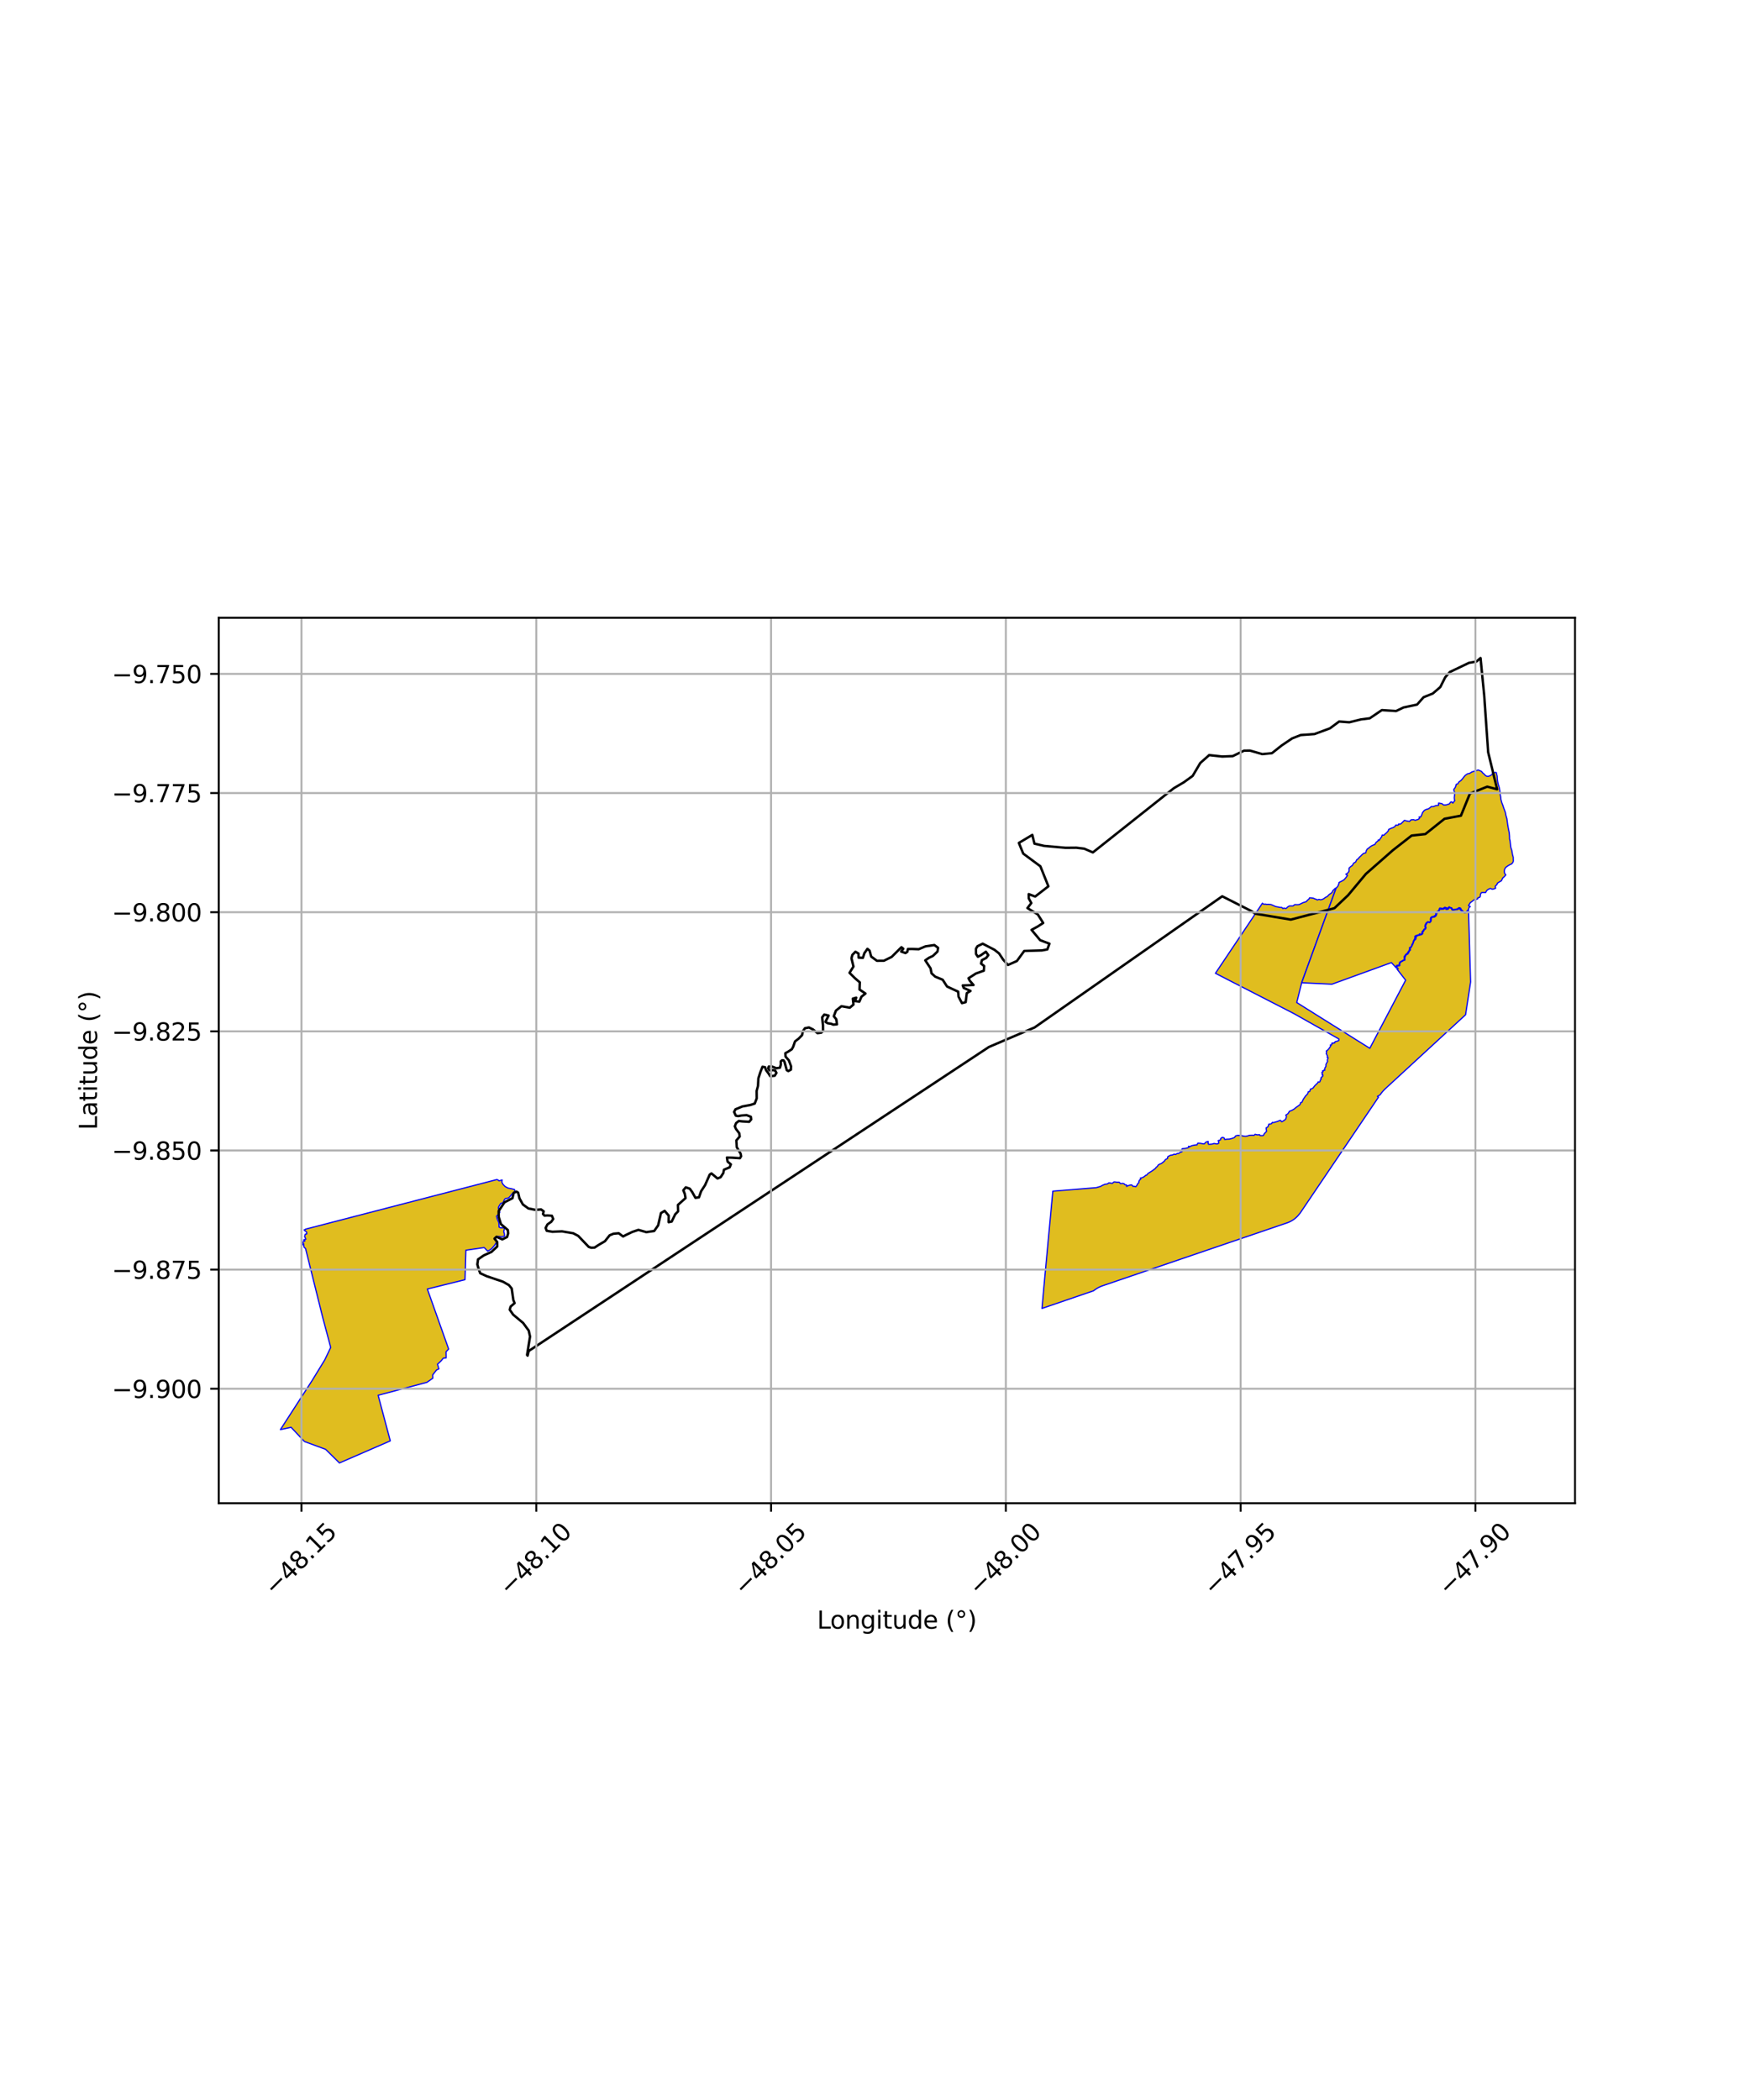 <?xml version="1.0" encoding="utf-8" standalone="no"?>
<!DOCTYPE svg PUBLIC "-//W3C//DTD SVG 1.1//EN"
  "http://www.w3.org/Graphics/SVG/1.1/DTD/svg11.dtd">
<svg xmlns:xlink="http://www.w3.org/1999/xlink" width="720pt" height="864pt" viewBox="0 0 720 864" xmlns="http://www.w3.org/2000/svg" version="1.1">
 <defs>
  <style type="text/css">*{stroke-linejoin: round; stroke-linecap: butt}</style>
 </defs>
 <g id="figure_1">
  <g id="patch_1">
   <path d="M 0 864 
L 720 864 
L 720 0 
L 0 0 
z
" style="fill: #ffffff"/>
  </g>
  <g id="axes_1">
   <g id="patch_2">
    <path d="M 90 618.464 
L 648 618.464 
L 648 254.176 
L 90 254.176 
z
" style="fill: #ffffff"/>
   </g>
   <g id="PatchCollection_1">
    <path d="M 549.752 365.303 
L 535.549 404.325 
L 533.515 412.473 
L 563.577 431.303 
L 578.314 403.278 
L 574.798 398.755 
L 575.293 398.564 
L 574.598 397.981 
L 574.888 397.536 
L 575.399 397.281 
L 575.612 397.412 
L 575.947 397.132 
L 575.793 396.627 
L 576.17 396.061 
L 576.331 395.752 
L 577.065 395.453 
L 577.325 395.181 
L 578.012 395.029 
L 577.996 394.026 
L 578.209 393.504 
L 578.503 392.859 
L 579.18 392.516 
L 579.547 392.013 
L 579.848 391.311 
L 580.291 390.825 
L 580.048 389.973 
L 580.449 389.97 
L 580.975 389.039 
L 581.212 388.58 
L 581.56 387.716 
L 581.849 386.862 
L 582.392 386.572 
L 582.66 385.752 
L 582.315 385.322 
L 582.841 385.215 
L 583.347 384.922 
L 584.08 384.749 
L 584.927 384.517 
L 585.385 384.082 
L 585.195 383.448 
L 585.426 383.465 
L 585.833 382.912 
L 586.004 382.366 
L 586.389 382.351 
L 586.641 381.91 
L 586.704 381.455 
L 586.411 381.119 
L 586.68 380.524 
L 587.018 379.89 
L 587.43 379.359 
L 588.208 379.628 
L 588.764 379.063 
L 588.835 378.475 
L 588.855 377.965 
L 588.953 377.386 
L 589.384 377.416 
L 590.222 377.26 
L 590.84 376.813 
L 591.086 376.072 
L 591.432 375.219 
L 592.091 374.761 
L 592.359 374.153 
L 592.989 374.098 
L 593.99 374.037 
L 594.591 373.643 
L 594.976 374.179 
L 595.794 374.105 
L 596.288 373.382 
L 597.049 373.645 
L 597.392 374.338 
L 597.945 374.41 
L 598.884 374.273 
L 599.799 374.204 
L 600.426 373.687 
L 600.889 374.409 
L 601.416 374.813 
L 602.449 375.54 
L 603.205 375.447 
L 603.761 374.89 
L 604.173 374.46 
L 605.05 404.001 
L 602.978 417.507 
L 569.845 448.038 
L 569.492 448.392 
L 569.088 448.825 
L 568.858 449.076 
L 568.427 449.599 
L 567.782 450.475 
L 566.705 451.096 
L 567.156 451.398 
L 534.952 499.046 
L 534.312 499.832 
L 534.06 500.124 
L 533.73 500.481 
L 533.489 500.72 
L 533.244 500.946 
L 532.96 501.201 
L 532.739 501.384 
L 532.324 501.696 
L 531.925 501.963 
L 531.639 502.143 
L 531.309 502.334 
L 530.964 502.519 
L 530.62 502.685 
L 530.269 502.843 
L 529.822 503.026 
L 453.597 529.018 
L 452.917 529.273 
L 452.654 529.389 
L 452.092 529.656 
L 451.757 529.837 
L 451.294 530.1 
L 450.888 530.363 
L 450.412 530.691 
L 449.908 531.069 
L 428.691 538.332 
L 429.706 527.214 
L 431.344 509.475 
L 433.168 490.082 
L 451.098 488.625 
L 451.652 488.45 
L 452.308 488.258 
L 452.81 488.13 
L 453.459 487.723 
L 453.939 487.536 
L 454.567 487.239 
L 455.545 487.13 
L 456.204 486.679 
L 456.762 486.725 
L 457.588 486.896 
L 458.318 486.273 
L 458.72 486.283 
L 459.509 486.394 
L 460.466 486.395 
L 460.987 486.958 
L 461.886 486.872 
L 462.463 487.018 
L 462.811 487.411 
L 463.492 487.528 
L 463.501 488.139 
L 464.166 487.794 
L 465.018 487.564 
L 465.555 487.487 
L 465.863 487.731 
L 466.087 488.086 
L 466.636 488.065 
L 467.284 488.265 
L 467.778 487.656 
L 468.02 487.099 
L 468.562 486.562 
L 468.585 485.983 
L 468.877 485.471 
L 469.314 485.181 
L 469.215 484.659 
L 469.661 484.597 
L 470.224 484.422 
L 470.976 483.93 
L 471.343 483.586 
L 471.766 483.474 
L 472.136 483.002 
L 472.561 482.605 
L 472.863 482.476 
L 473.296 482.173 
L 473.895 481.815 
L 474.416 481.434 
L 474.733 481.251 
L 475.014 480.928 
L 475.317 480.816 
L 475.679 480.262 
L 476.101 479.974 
L 476.557 479.279 
L 477.146 478.942 
L 477.594 478.804 
L 478.036 478.542 
L 478.673 478.04 
L 479.204 477.556 
L 479.439 477.111 
L 479.9 476.868 
L 480.352 476.646 
L 480.386 476.062 
L 480.606 475.762 
L 481.073 475.578 
L 481.525 475.307 
L 482.339 475.217 
L 483.044 474.876 
L 483.673 474.997 
L 484.127 474.699 
L 484.583 474.528 
L 484.898 474.586 
L 485.459 474.169 
L 486.2 473.898 
L 486.449 473.675 
L 486.201 473.285 
L 486.253 472.866 
L 486.417 472.601 
L 487.09 472.519 
L 487.611 472.483 
L 488.459 472.303 
L 489.176 472.001 
L 488.995 471.624 
L 489.627 471.741 
L 490.284 471.374 
L 491.057 471.223 
L 491.854 471.06 
L 492.454 471.049 
L 492.808 470.337 
L 493.917 470.391 
L 494.942 470.594 
L 495.47 470.609 
L 496.156 469.893 
L 497.072 469.615 
L 497.071 470.464 
L 497.234 470.799 
L 498.283 470.751 
L 498.929 470.655 
L 499.46 470.452 
L 500.778 470.663 
L 501.412 470.343 
L 501.388 469.614 
L 501.146 469.319 
L 502.155 468.968 
L 502.252 468.401 
L 502.826 467.957 
L 503.607 468.123 
L 503.863 468.808 
L 504.74 468.703 
L 505.866 468.654 
L 506.899 468.384 
L 507.882 468.022 
L 508.368 467.346 
L 509.157 467.128 
L 509.558 467.144 
L 510.716 467.198 
L 511.694 467.445 
L 512.463 467.514 
L 513.183 467.38 
L 514.075 467.097 
L 515.245 467.054 
L 515.973 467.102 
L 516.387 466.675 
L 517.342 466.92 
L 518.215 466.84 
L 518.44 467.218 
L 519.361 467.23 
L 519.793 467.155 
L 520.173 466.419 
L 521.127 465.462 
L 520.964 464.543 
L 520.943 464.006 
L 521.494 463.743 
L 521.793 463.342 
L 521.997 462.537 
L 523.1 462.353 
L 523.501 461.762 
L 523.881 461.88 
L 525.589 461.393 
L 526.765 460.917 
L 527.375 461.538 
L 528.441 460.89 
L 528.987 460.412 
L 529.274 459.425 
L 529.022 458.78 
L 529.78 458.313 
L 530.284 457.652 
L 530.404 457.274 
L 531.56 456.801 
L 532.464 456.278 
L 533.173 455.67 
L 534.333 454.854 
L 534.958 454.371 
L 535.053 453.709 
L 535.662 453.489 
L 535.998 452.715 
L 536.347 452.061 
L 536.763 451.487 
L 537.062 451.009 
L 538.019 450.005 
L 538.272 449.178 
L 538.843 449.073 
L 539.176 448.047 
L 539.579 448.007 
L 540.31 447.561 
L 540.807 446.843 
L 541.612 446.028 
L 542.052 445.669 
L 542.352 445.101 
L 542.877 445.216 
L 543.124 444.882 
L 543.189 444.45 
L 543.623 443.917 
L 543.435 443.598 
L 543.785 443.097 
L 544.15 442.879 
L 544.271 442.507 
L 543.95 442.206 
L 544.228 442.095 
L 543.952 441.621 
L 543.824 441.315 
L 544.382 440.865 
L 544.108 440.617 
L 544.711 440.339 
L 545.089 440.304 
L 544.969 439.796 
L 545.156 439.327 
L 545.528 438.718 
L 545.536 437.913 
L 545.864 437.303 
L 546.23 436.62 
L 546.077 436.183 
L 546.441 435.198 
L 546.037 435.044 
L 546.197 434.559 
L 545.851 433.863 
L 545.627 433.379 
L 545.788 433.133 
L 545.81 432.886 
L 545.819 432.767 
L 545.655 432.433 
L 546.152 432.099 
L 546.791 431.412 
L 547.465 430.407 
L 547.329 429.968 
L 547.857 429.904 
L 547.962 429.158 
L 548.349 429.321 
L 548.421 429.103 
L 549.117 429.082 
L 549.135 428.776 
L 549.527 428.513 
L 550.176 428.384 
L 550.833 428.099 
L 550.851 427.464 
L 550.669 427.358 
L 532.377 417.041 
L 500.199 400.513 
L 500.066 400.434 
L 519.401 371.595 
L 519.843 372.017 
L 520.653 371.967 
L 521.127 372.083 
L 521.895 372.054 
L 522.97 372.167 
L 523.765 372.5 
L 524.838 372.99 
L 525.706 373.148 
L 526.567 373.333 
L 527.37 373.342 
L 527.805 373.809 
L 528.269 373.607 
L 528.993 373.784 
L 529.262 373.684 
L 529.779 373.154 
L 530.454 372.741 
L 531.021 372.742 
L 531.969 372.74 
L 532.693 372.179 
L 533.751 372.22 
L 534.53 372.155 
L 535.279 371.781 
L 536.157 371.363 
L 537.128 371.077 
L 537.485 370.907 
L 537.976 370.327 
L 538.493 369.935 
L 538.819 369.373 
L 539.622 369.441 
L 540.474 369.575 
L 540.911 369.823 
L 541.597 370.006 
L 541.954 370.274 
L 542.678 370.027 
L 543.338 370.208 
L 544.065 370.024 
L 544.722 369.696 
L 545.198 369.301 
L 546.152 368.792 
L 546.566 368.315 
L 546.947 367.962 
L 547.56 367.566 
L 548.041 367.164 
L 548.385 366.415 
L 548.873 365.965 
L 549.258 365.564 
L 549.752 365.303 
" clip-path="url(#p542c9efb07)" style="fill: #e0bd1f; stroke: #0000ff; stroke-width: 0.5"/>
    <path d="M 204.566 485.267 
L 205.333 485.824 
L 206.614 485.476 
L 206.47 486.367 
L 206.925 487.235 
L 207.791 488.159 
L 209.023 488.802 
L 210.49 489.087 
L 211.712 489.408 
L 211.884 490.132 
L 210.788 491.055 
L 209.985 492.085 
L 209.282 492.848 
L 207.858 493.164 
L 207.43 493.743 
L 206.983 494.79 
L 205.985 495.163 
L 205.182 496.475 
L 205.052 497.002 
L 205.312 497.959 
L 205.626 498.746 
L 205.138 499.496 
L 204.266 500.416 
L 204.635 501.647 
L 205.258 503.029 
L 205.333 504.849 
L 205.95 505.162 
L 207.592 505.149 
L 207.234 506.824 
L 207.476 507.4 
L 207.597 508.535 
L 206.481 508.837 
L 205.149 508.7 
L 203.977 508.821 
L 203.247 509.562 
L 203.6 510.034 
L 204.314 510.743 
L 204.042 511.477 
L 203.543 512.263 
L 202.797 513.17 
L 202.146 513.84 
L 201.358 514.364 
L 200.632 514.746 
L 199.193 513.273 
L 191.683 514.382 
L 191.32 526.492 
L 175.824 530.345 
L 184.583 555.029 
L 183.518 556.156 
L 183.547 557.41 
L 183.563 558.661 
L 182.395 558.783 
L 181.493 559.877 
L 180.592 560.742 
L 180.001 561.269 
L 180.568 563.195 
L 179.587 563.667 
L 178.033 565.656 
L 178.077 567.035 
L 175.658 568.727 
L 155.573 574.057 
L 160.575 592.82 
L 139.66 601.906 
L 133.966 596.3 
L 125.253 593.079 
L 119.763 587.233 
L 115.364 588.185 
L 128.37 568.055 
L 133.62 559.485 
L 136.06 554.369 
L 132.837 542.297 
L 132.31 540.189 
L 125.706 513.674 
L 125.09 513.131 
L 124.925 512.113 
L 124.439 512.129 
L 124.392 511.994 
L 124.961 511.799 
L 124.263 511.118 
L 125.456 510.569 
L 125.184 510.199 
L 124.865 510.189 
L 125.826 509.835 
L 125.331 508.697 
L 125.572 507.815 
L 126.222 507.648 
L 126.15 506.879 
L 125.177 506.174 
L 125.141 505.973 
L 125.476 506.015 
L 125.638 505.73 
L 204.566 485.267 
" clip-path="url(#p542c9efb07)" style="fill: #e0bd1f; stroke: #0000ff; stroke-width: 0.5"/>
    <path d="M 615.623 317.731 
L 615.728 318.367 
L 615.977 319.347 
L 616.028 320.286 
L 616.166 321.45 
L 616.375 322.503 
L 616.792 323.896 
L 617.063 325.294 
L 617.21 326.752 
L 617.433 327.997 
L 617.503 328.817 
L 617.892 330.262 
L 618.271 331.215 
L 618.684 332.475 
L 619.361 334.3 
L 619.572 335.454 
L 619.984 336.888 
L 620.145 338.086 
L 620.278 339.126 
L 620.556 340.749 
L 620.952 342.701 
L 621.056 343.973 
L 621.087 345.194 
L 621.281 345.916 
L 621.416 347.173 
L 621.504 348.032 
L 621.646 348.857 
L 621.972 349.789 
L 622.18 350.945 
L 622.285 351.648 
L 622.587 352.671 
L 622.604 353.678 
L 622.636 354.224 
L 622.479 354.762 
L 621.933 355.449 
L 621.381 355.667 
L 620.412 356.204 
L 619.476 356.897 
L 619.041 357.628 
L 618.915 358.497 
L 619.04 359.315 
L 619.531 359.947 
L 618.924 360.671 
L 618.256 361.254 
L 617.714 362.385 
L 616.853 362.862 
L 616.123 363.322 
L 615.877 363.932 
L 615.169 364.637 
L 615.336 365.448 
L 614.6 365.741 
L 613.965 365.872 
L 613.176 365.524 
L 612.382 365.873 
L 611.699 366.383 
L 611.199 367.239 
L 610.461 367.194 
L 609.523 367.249 
L 609.078 367.974 
L 609.04 368.79 
L 608.735 369.239 
L 608.078 369.358 
L 607.939 369.83 
L 607.227 370.083 
L 606.402 370.233 
L 605.512 370.987 
L 604.922 371.379 
L 604.537 372.022 
L 604.167 372.555 
L 604.915 373.043 
L 604.529 373.212 
L 604.285 373.696 
L 604.147 374.261 
L 603.633 374.742 
L 603.128 375.271 
L 602.584 375.439 
L 602.225 375.106 
L 601.697 374.691 
L 601.107 374.123 
L 600.972 373.665 
L 600.323 373.413 
L 599.604 373.908 
L 598.853 374.111 
L 597.669 374.249 
L 597.269 373.519 
L 596.573 373.334 
L 596.231 373.076 
L 595.759 373.523 
L 595.204 373.923 
L 595.199 373.53 
L 594.441 373.271 
L 593.617 373.796 
L 592.822 373.641 
L 592.305 373.642 
L 592 374.453 
L 591.595 374.893 
L 590.853 375.219 
L 590.693 375.918 
L 590.727 376.509 
L 590.177 376.769 
L 589.762 377.206 
L 589.3 377.062 
L 588.634 377.538 
L 588.497 378.229 
L 588.635 378.838 
L 588.162 379.445 
L 587.478 379.188 
L 586.789 379.726 
L 586.458 380.303 
L 586.25 380.895 
L 586.246 381.345 
L 586.453 381.549 
L 586.344 382.164 
L 585.947 382.222 
L 585.576 382.776 
L 585.011 383.48 
L 585.11 384.021 
L 584.606 384.366 
L 584 384.221 
L 583.874 384.65 
L 583.47 384.62 
L 583.181 384.799 
L 582.502 384.932 
L 582.108 385.254 
L 582.165 385.784 
L 581.965 386.375 
L 581.507 387.194 
L 581.311 387.96 
L 580.882 388.681 
L 580.806 389.097 
L 580.377 389.764 
L 579.915 389.871 
L 579.958 390.405 
L 579.796 391.026 
L 579.349 391.604 
L 579.01 392.189 
L 578.296 392.746 
L 578.138 393.093 
L 577.738 393.506 
L 577.751 394.244 
L 577.742 394.897 
L 577.191 395.1 
L 576.547 395.515 
L 576.028 395.771 
L 575.68 396.311 
L 575.709 397.126 
L 575.173 397.114 
L 574.517 397.264 
L 574.459 397.737 
L 574.583 398.185 
L 574.52 398.275 
L 572.463 396.041 
L 548.007 404.92 
L 535.549 404.325 
L 549.752 365.303 
L 550.045 365.085 
L 550.468 364.543 
L 550.824 363.611 
L 550.919 363.079 
L 551.6 362.722 
L 552.126 362.479 
L 552.984 361.952 
L 553.756 361.065 
L 554.387 360.181 
L 553.73 359.637 
L 554.311 359.379 
L 555.018 358.496 
L 555.048 357.146 
L 555.826 356.454 
L 556.397 356.067 
L 556.914 355.13 
L 557.767 354.637 
L 558.16 353.769 
L 558.765 353.348 
L 559.255 352.723 
L 559.875 352.166 
L 560.47 351.548 
L 561.11 351.058 
L 561.89 350.905 
L 562.152 349.933 
L 562.527 349.327 
L 563.307 348.772 
L 563.646 348.451 
L 564.448 347.924 
L 565.717 347.392 
L 565.894 346.986 
L 566.288 346.457 
L 566.854 346.075 
L 567.071 345.573 
L 567.421 345.787 
L 567.942 344.958 
L 568.477 344.24 
L 568.661 343.588 
L 569.335 343.669 
L 569.823 343.158 
L 570.505 342.596 
L 571.176 341.844 
L 571.35 341.236 
L 572.249 340.812 
L 573.105 340.511 
L 573.917 340.061 
L 574.26 339.464 
L 575.257 339.485 
L 575.471 338.996 
L 575.821 339.102 
L 576.249 339.021 
L 576.695 338.637 
L 577.121 338.218 
L 577.813 337.52 
L 578.83 337.779 
L 579.896 337.967 
L 580.553 337.295 
L 581.539 337.233 
L 582.3 337.487 
L 583.53 337.093 
L 584.035 336.672 
L 583.846 336.143 
L 584.494 336.143 
L 584.969 335.235 
L 585.254 334.376 
L 585.788 333.652 
L 586.307 333.233 
L 586.922 332.989 
L 587.772 332.743 
L 588.918 331.845 
L 589.658 331.877 
L 590.757 331.453 
L 591.889 331.304 
L 591.885 330.399 
L 592.554 330.512 
L 593.271 330.654 
L 593.955 331.203 
L 594.848 331.182 
L 595.515 331.003 
L 596.374 330.71 
L 596.744 330.066 
L 597.238 329.899 
L 597.732 330.418 
L 598.112 329.892 
L 598.579 329.374 
L 598.376 328.913 
L 598.328 328.105 
L 598.453 327.185 
L 598.535 326.011 
L 598.258 325.542 
L 598.115 324.786 
L 598.639 324.141 
L 598.909 323.576 
L 599.147 322.698 
L 599.793 322.501 
L 600.186 321.761 
L 601.073 321.126 
L 601.693 320.434 
L 602.27 319.685 
L 602.827 319.029 
L 603.76 318.366 
L 604.588 318.21 
L 605.61 317.593 
L 606.597 317.301 
L 607.486 317.002 
L 608.16 316.805 
L 608.871 317.079 
L 609.546 317.408 
L 610.1 318.079 
L 610.577 318.446 
L 611.102 319.023 
L 611.679 319.373 
L 612.257 319.434 
L 612.905 319.211 
L 613.51 318.908 
L 614.226 318.168 
L 614.838 317.888 
L 615.623 317.731 
" clip-path="url(#p542c9efb07)" style="fill: #e0bd1f; stroke: #0000ff; stroke-width: 0.5"/>
   </g>
   <g id="PatchCollection_2">
    <path d="M 610.644 286.112 
L 612.274 309.503 
L 615.961 324.73 
L 611.888 323.657 
L 604.772 326.488 
L 601.072 335.594 
L 594.322 336.867 
L 586.422 343.167 
L 580.781 343.784 
L 573.059 349.817 
L 561.955 359.564 
L 554.645 368.322 
L 549.001 373.665 
L 531.075 378.35 
L 516.524 375.935 
L 514.949 374.896 
L 502.857 368.759 
L 425.676 422.718 
L 406.905 430.74 
L 217.513 555.853 
L 217.074 557.748 
L 216.85 557.446 
L 218.073 549.898 
L 217.543 547.468 
L 215.228 544.302 
L 211.128 540.879 
L 209.711 538.841 
L 210.082 537.557 
L 211.723 536.134 
L 211.203 534.857 
L 210.526 530.123 
L 209.369 528.724 
L 206.941 527.336 
L 200.306 525.088 
L 197.561 523.831 
L 196.909 522.043 
L 196.384 520.19 
L 196.685 518.137 
L 199.024 516.515 
L 202.192 515.079 
L 204.589 512.816 
L 204.574 511.022 
L 203.481 509.623 
L 204.301 508.847 
L 206.663 509.915 
L 208.626 508.937 
L 209.059 507.46 
L 208.92 506.052 
L 206.101 503.643 
L 205.185 500.704 
L 205.164 498.27 
L 207.55 494.663 
L 210.842 492.968 
L 211.332 490.786 
L 212.473 490.264 
L 213.183 490.707 
L 213.711 493.009 
L 215.132 495.558 
L 217.404 497.204 
L 220.325 497.778 
L 222.613 497.598 
L 223.701 498.389 
L 223.392 499.449 
L 224.034 500.148 
L 225.274 500.073 
L 227.055 500.185 
L 227.608 501.526 
L 226.822 502.653 
L 225.242 503.756 
L 224.491 505.204 
L 224.947 506.385 
L 227.229 506.779 
L 231.234 506.616 
L 235.847 507.403 
L 237.891 508.474 
L 242.224 513.016 
L 243.276 513.359 
L 244.643 513.283 
L 246.255 512.212 
L 248.881 510.683 
L 250.832 508.232 
L 252.448 507.578 
L 254.577 507.399 
L 256.369 508.728 
L 257.401 508.166 
L 260.124 506.861 
L 262.661 506.006 
L 265.912 506.938 
L 269.152 506.461 
L 270.785 504.141 
L 271.94 499.089 
L 273.458 498.179 
L 275.129 500.15 
L 275.089 502.841 
L 276.358 502.573 
L 277.795 499.614 
L 278.993 498.387 
L 278.906 495.761 
L 282.053 492.923 
L 281.72 491.133 
L 281.135 489.729 
L 282.142 488.503 
L 283.801 489.065 
L 284.766 490.401 
L 286.123 492.823 
L 287.584 492.618 
L 288.452 490.113 
L 290.084 487.6 
L 292.017 483.228 
L 292.713 482.773 
L 295.211 484.865 
L 296.479 484.341 
L 297.608 482.602 
L 297.851 481.254 
L 300.195 480.273 
L 300.694 479.051 
L 299.348 477.91 
L 299.079 476.247 
L 300.987 476.295 
L 304.424 476.52 
L 304.924 475.707 
L 304.724 474.684 
L 303.111 471.944 
L 302.959 469.191 
L 304.344 467.578 
L 304.142 466.234 
L 302.792 464.472 
L 302.337 463.387 
L 302.835 462.102 
L 303.971 461.195 
L 305.372 461.375 
L 308.235 461.542 
L 309.054 460.574 
L 308.917 459.486 
L 307.194 458.797 
L 305.096 458.943 
L 303.7 459.212 
L 302.744 459.028 
L 302.031 457.497 
L 302.594 456.403 
L 305.446 455.225 
L 308.747 454.62 
L 310.523 454.027 
L 311.331 451.907 
L 311.304 448.832 
L 311.858 446.778 
L 312.02 443.661 
L 312.825 441.156 
L 313.696 438.906 
L 314.778 439.089 
L 315.171 440.302 
L 316.136 441.575 
L 316.909 442.785 
L 318.752 442.576 
L 319.441 441.417 
L 318.924 440.461 
L 318.159 440.276 
L 316.57 440.354 
L 316.054 439.526 
L 316.302 438.819 
L 317.574 438.808 
L 319.424 439.496 
L 320.885 439.291 
L 321.255 438.006 
L 321.243 436.662 
L 321.812 436.208 
L 322.385 436.267 
L 322.772 436.904 
L 323.692 440.291 
L 324.331 440.669 
L 325.407 440.083 
L 325.458 438.674 
L 324.547 436.248 
L 323.198 434.723 
L 323.122 433.314 
L 324.198 432.728 
L 325.779 431.689 
L 326.342 430.66 
L 327.086 428.475 
L 328.602 427.309 
L 329.988 425.887 
L 330.355 424.219 
L 331.172 423.059 
L 332.822 422.724 
L 334.483 423.542 
L 336.34 425.062 
L 337.928 424.856 
L 338.621 424.145 
L 338.601 421.84 
L 338.254 418.576 
L 339.134 417.415 
L 340.919 417.848 
L 339.606 420.422 
L 340.501 420.99 
L 341.937 421.193 
L 342.83 421.569 
L 344.355 421.428 
L 344.083 419.38 
L 343.054 418.108 
L 343.924 415.795 
L 346.198 413.981 
L 349.637 414.591 
L 351.151 413.297 
L 350.876 410.865 
L 352.271 410.468 
L 351.775 411.882 
L 353.557 412.122 
L 354.43 410.065 
L 356.072 408.769 
L 353.641 407.126 
L 353.742 404.178 
L 351.692 402.403 
L 349.511 400.245 
L 351.141 397.668 
L 350.325 394.266 
L 350.693 392.859 
L 351.949 391.571 
L 353.223 392.326 
L 353.237 393.985 
L 355.012 394.097 
L 355.629 392.177 
L 356.88 390.379 
L 357.774 391.137 
L 358.429 393.556 
L 360.783 395.287 
L 363.697 395.261 
L 366.851 393.701 
L 370.871 389.708 
L 371.637 390.34 
L 370.76 391.496 
L 372.539 392.119 
L 373.295 391.601 
L 373.538 390.45 
L 375.312 390.435 
L 377.974 390.538 
L 380.751 389.365 
L 384.421 388.822 
L 385.952 389.957 
L 385.712 391.49 
L 383.827 393.294 
L 382.187 394.075 
L 380.675 395.109 
L 382.859 398.408 
L 383.257 400.447 
L 384.789 401.837 
L 387.842 403.086 
L 389.64 405.878 
L 394.221 408.007 
L 394.366 410.048 
L 395.783 412.715 
L 397.3 412.319 
L 397.774 408.613 
L 399.287 407.706 
L 396.488 406.455 
L 396.099 405.437 
L 400.532 405.27 
L 398.996 403.497 
L 398.48 402.48 
L 401.504 400.539 
L 404.788 399.36 
L 404.898 397.445 
L 403.622 396.435 
L 403.99 395.028 
L 405.755 394.119 
L 406.632 392.962 
L 405.606 391.567 
L 403.591 392.989 
L 402.33 393.639 
L 401.56 392.497 
L 401.54 390.328 
L 402.165 389.301 
L 404.31 388.261 
L 409.147 390.77 
L 411.061 392.284 
L 412.731 394.822 
L 414.713 397.013 
L 418.375 395.393 
L 421.407 391.244 
L 428.713 391.031 
L 430.906 390.617 
L 431.762 388.254 
L 427.949 386.816 
L 424.404 382.578 
L 426.876 381.231 
L 429.201 379.737 
L 426.978 376.224 
L 422.716 373.612 
L 424.306 371.537 
L 423.266 369.632 
L 423.25 367.866 
L 425.89 368.872 
L 431.335 364.649 
L 428.047 356.434 
L 420.986 351.197 
L 419.193 346.797 
L 424.717 343.508 
L 425.602 347.1 
L 429.641 348.036 
L 438.433 348.814 
L 442.825 348.774 
L 446.087 349.173 
L 449.643 350.711 
L 482.948 324.29 
L 487.106 321.826 
L 490.695 319.224 
L 493.835 313.915 
L 497.49 310.671 
L 502.878 311.264 
L 507.198 311.082 
L 511.853 308.827 
L 514.309 308.818 
L 519.351 310.27 
L 523.315 309.877 
L 527.324 306.701 
L 531.618 303.807 
L 535.148 302.419 
L 540.811 302.011 
L 547.164 299.669 
L 550.964 296.851 
L 555.146 297.169 
L 559.952 295.984 
L 563.56 295.522 
L 568.523 292.16 
L 574.405 292.534 
L 577.438 291.079 
L 583.022 289.886 
L 585.687 286.865 
L 589.497 285.331 
L 592.59 282.662 
L 594.607 278.647 
L 596.5 276.489 
L 604.398 272.706 
L 607.439 272.178 
L 609.135 270.734 
L 610.644 286.112 
L 610.644 286.112 
" clip-path="url(#p542c9efb07)" style="fill: none; stroke: #000000"/>
   </g>
   <g id="matplotlib.axis_1">
    <g id="xtick_1">
     <g id="line2d_1">
      <path d="M 124.041 618.464 
L 124.041 254.176 
" clip-path="url(#p542c9efb07)" style="fill: none; stroke: #b0b0b0; stroke-width: 0.8; stroke-linecap: square"/>
     </g>
     <g id="line2d_2">
      <defs>
       <path id="mbd7aabd5da" d="M 0 0 
L 0 3.5 
" style="stroke: #000000; stroke-width: 0.8"/>
      </defs>
      <g>
       <use xlink:href="#mbd7aabd5da" x="124.041" y="618.464" style="stroke: #000000; stroke-width: 0.8"/>
      </g>
     </g>
     <g id="text_1">
      <!-- −48.15 -->
      <g transform="translate(112.908 657.005) rotate(-45) scale(0.1 -0.1)">
       <defs>
        <path id="DejaVuSans-2212" d="M 678 2272 
L 4684 2272 
L 4684 1741 
L 678 1741 
L 678 2272 
z
" transform="scale(0.016)"/>
        <path id="DejaVuSans-34" d="M 2419 4116 
L 825 1625 
L 2419 1625 
L 2419 4116 
z
M 2253 4666 
L 3047 4666 
L 3047 1625 
L 3713 1625 
L 3713 1100 
L 3047 1100 
L 3047 0 
L 2419 0 
L 2419 1100 
L 313 1100 
L 313 1709 
L 2253 4666 
z
" transform="scale(0.016)"/>
        <path id="DejaVuSans-38" d="M 2034 2216 
Q 1584 2216 1326 1975 
Q 1069 1734 1069 1313 
Q 1069 891 1326 650 
Q 1584 409 2034 409 
Q 2484 409 2743 651 
Q 3003 894 3003 1313 
Q 3003 1734 2745 1975 
Q 2488 2216 2034 2216 
z
M 1403 2484 
Q 997 2584 770 2862 
Q 544 3141 544 3541 
Q 544 4100 942 4425 
Q 1341 4750 2034 4750 
Q 2731 4750 3128 4425 
Q 3525 4100 3525 3541 
Q 3525 3141 3298 2862 
Q 3072 2584 2669 2484 
Q 3125 2378 3379 2068 
Q 3634 1759 3634 1313 
Q 3634 634 3220 271 
Q 2806 -91 2034 -91 
Q 1263 -91 848 271 
Q 434 634 434 1313 
Q 434 1759 690 2068 
Q 947 2378 1403 2484 
z
M 1172 3481 
Q 1172 3119 1398 2916 
Q 1625 2713 2034 2713 
Q 2441 2713 2670 2916 
Q 2900 3119 2900 3481 
Q 2900 3844 2670 4047 
Q 2441 4250 2034 4250 
Q 1625 4250 1398 4047 
Q 1172 3844 1172 3481 
z
" transform="scale(0.016)"/>
        <path id="DejaVuSans-2e" d="M 684 794 
L 1344 794 
L 1344 0 
L 684 0 
L 684 794 
z
" transform="scale(0.016)"/>
        <path id="DejaVuSans-31" d="M 794 531 
L 1825 531 
L 1825 4091 
L 703 3866 
L 703 4441 
L 1819 4666 
L 2450 4666 
L 2450 531 
L 3481 531 
L 3481 0 
L 794 0 
L 794 531 
z
" transform="scale(0.016)"/>
        <path id="DejaVuSans-35" d="M 691 4666 
L 3169 4666 
L 3169 4134 
L 1269 4134 
L 1269 2991 
Q 1406 3038 1543 3061 
Q 1681 3084 1819 3084 
Q 2600 3084 3056 2656 
Q 3513 2228 3513 1497 
Q 3513 744 3044 326 
Q 2575 -91 1722 -91 
Q 1428 -91 1123 -41 
Q 819 9 494 109 
L 494 744 
Q 775 591 1075 516 
Q 1375 441 1709 441 
Q 2250 441 2565 725 
Q 2881 1009 2881 1497 
Q 2881 1984 2565 2268 
Q 2250 2553 1709 2553 
Q 1456 2553 1204 2497 
Q 953 2441 691 2322 
L 691 4666 
z
" transform="scale(0.016)"/>
       </defs>
       <use xlink:href="#DejaVuSans-2212"/>
       <use xlink:href="#DejaVuSans-34" transform="translate(83.789 0)"/>
       <use xlink:href="#DejaVuSans-38" transform="translate(147.412 0)"/>
       <use xlink:href="#DejaVuSans-2e" transform="translate(211.035 0)"/>
       <use xlink:href="#DejaVuSans-31" transform="translate(242.822 0)"/>
       <use xlink:href="#DejaVuSans-35" transform="translate(306.445 0)"/>
      </g>
     </g>
    </g>
    <g id="xtick_2">
     <g id="line2d_3">
      <path d="M 220.639 618.464 
L 220.639 254.176 
" clip-path="url(#p542c9efb07)" style="fill: none; stroke: #b0b0b0; stroke-width: 0.8; stroke-linecap: square"/>
     </g>
     <g id="line2d_4">
      <g>
       <use xlink:href="#mbd7aabd5da" x="220.639" y="618.464" style="stroke: #000000; stroke-width: 0.8"/>
      </g>
     </g>
     <g id="text_2">
      <!-- −48.10 -->
      <g transform="translate(209.506 657.005) rotate(-45) scale(0.1 -0.1)">
       <defs>
        <path id="DejaVuSans-30" d="M 2034 4250 
Q 1547 4250 1301 3770 
Q 1056 3291 1056 2328 
Q 1056 1369 1301 889 
Q 1547 409 2034 409 
Q 2525 409 2770 889 
Q 3016 1369 3016 2328 
Q 3016 3291 2770 3770 
Q 2525 4250 2034 4250 
z
M 2034 4750 
Q 2819 4750 3233 4129 
Q 3647 3509 3647 2328 
Q 3647 1150 3233 529 
Q 2819 -91 2034 -91 
Q 1250 -91 836 529 
Q 422 1150 422 2328 
Q 422 3509 836 4129 
Q 1250 4750 2034 4750 
z
" transform="scale(0.016)"/>
       </defs>
       <use xlink:href="#DejaVuSans-2212"/>
       <use xlink:href="#DejaVuSans-34" transform="translate(83.789 0)"/>
       <use xlink:href="#DejaVuSans-38" transform="translate(147.412 0)"/>
       <use xlink:href="#DejaVuSans-2e" transform="translate(211.035 0)"/>
       <use xlink:href="#DejaVuSans-31" transform="translate(242.822 0)"/>
       <use xlink:href="#DejaVuSans-30" transform="translate(306.445 0)"/>
      </g>
     </g>
    </g>
    <g id="xtick_3">
     <g id="line2d_5">
      <path d="M 317.238 618.464 
L 317.238 254.176 
" clip-path="url(#p542c9efb07)" style="fill: none; stroke: #b0b0b0; stroke-width: 0.8; stroke-linecap: square"/>
     </g>
     <g id="line2d_6">
      <g>
       <use xlink:href="#mbd7aabd5da" x="317.238" y="618.464" style="stroke: #000000; stroke-width: 0.8"/>
      </g>
     </g>
     <g id="text_3">
      <!-- −48.05 -->
      <g transform="translate(306.105 657.005) rotate(-45) scale(0.1 -0.1)">
       <use xlink:href="#DejaVuSans-2212"/>
       <use xlink:href="#DejaVuSans-34" transform="translate(83.789 0)"/>
       <use xlink:href="#DejaVuSans-38" transform="translate(147.412 0)"/>
       <use xlink:href="#DejaVuSans-2e" transform="translate(211.035 0)"/>
       <use xlink:href="#DejaVuSans-30" transform="translate(242.822 0)"/>
       <use xlink:href="#DejaVuSans-35" transform="translate(306.445 0)"/>
      </g>
     </g>
    </g>
    <g id="xtick_4">
     <g id="line2d_7">
      <path d="M 413.837 618.464 
L 413.837 254.176 
" clip-path="url(#p542c9efb07)" style="fill: none; stroke: #b0b0b0; stroke-width: 0.8; stroke-linecap: square"/>
     </g>
     <g id="line2d_8">
      <g>
       <use xlink:href="#mbd7aabd5da" x="413.837" y="618.464" style="stroke: #000000; stroke-width: 0.8"/>
      </g>
     </g>
     <g id="text_4">
      <!-- −48.00 -->
      <g transform="translate(402.704 657.005) rotate(-45) scale(0.1 -0.1)">
       <use xlink:href="#DejaVuSans-2212"/>
       <use xlink:href="#DejaVuSans-34" transform="translate(83.789 0)"/>
       <use xlink:href="#DejaVuSans-38" transform="translate(147.412 0)"/>
       <use xlink:href="#DejaVuSans-2e" transform="translate(211.035 0)"/>
       <use xlink:href="#DejaVuSans-30" transform="translate(242.822 0)"/>
       <use xlink:href="#DejaVuSans-30" transform="translate(306.445 0)"/>
      </g>
     </g>
    </g>
    <g id="xtick_5">
     <g id="line2d_9">
      <path d="M 510.436 618.464 
L 510.436 254.176 
" clip-path="url(#p542c9efb07)" style="fill: none; stroke: #b0b0b0; stroke-width: 0.8; stroke-linecap: square"/>
     </g>
     <g id="line2d_10">
      <g>
       <use xlink:href="#mbd7aabd5da" x="510.436" y="618.464" style="stroke: #000000; stroke-width: 0.8"/>
      </g>
     </g>
     <g id="text_5">
      <!-- −47.95 -->
      <g transform="translate(499.303 657.005) rotate(-45) scale(0.1 -0.1)">
       <defs>
        <path id="DejaVuSans-37" d="M 525 4666 
L 3525 4666 
L 3525 4397 
L 1831 0 
L 1172 0 
L 2766 4134 
L 525 4134 
L 525 4666 
z
" transform="scale(0.016)"/>
        <path id="DejaVuSans-39" d="M 703 97 
L 703 672 
Q 941 559 1184 500 
Q 1428 441 1663 441 
Q 2288 441 2617 861 
Q 2947 1281 2994 2138 
Q 2813 1869 2534 1725 
Q 2256 1581 1919 1581 
Q 1219 1581 811 2004 
Q 403 2428 403 3163 
Q 403 3881 828 4315 
Q 1253 4750 1959 4750 
Q 2769 4750 3195 4129 
Q 3622 3509 3622 2328 
Q 3622 1225 3098 567 
Q 2575 -91 1691 -91 
Q 1453 -91 1209 -44 
Q 966 3 703 97 
z
M 1959 2075 
Q 2384 2075 2632 2365 
Q 2881 2656 2881 3163 
Q 2881 3666 2632 3958 
Q 2384 4250 1959 4250 
Q 1534 4250 1286 3958 
Q 1038 3666 1038 3163 
Q 1038 2656 1286 2365 
Q 1534 2075 1959 2075 
z
" transform="scale(0.016)"/>
       </defs>
       <use xlink:href="#DejaVuSans-2212"/>
       <use xlink:href="#DejaVuSans-34" transform="translate(83.789 0)"/>
       <use xlink:href="#DejaVuSans-37" transform="translate(147.412 0)"/>
       <use xlink:href="#DejaVuSans-2e" transform="translate(211.035 0)"/>
       <use xlink:href="#DejaVuSans-39" transform="translate(242.822 0)"/>
       <use xlink:href="#DejaVuSans-35" transform="translate(306.445 0)"/>
      </g>
     </g>
    </g>
    <g id="xtick_6">
     <g id="line2d_11">
      <path d="M 607.035 618.464 
L 607.035 254.176 
" clip-path="url(#p542c9efb07)" style="fill: none; stroke: #b0b0b0; stroke-width: 0.8; stroke-linecap: square"/>
     </g>
     <g id="line2d_12">
      <g>
       <use xlink:href="#mbd7aabd5da" x="607.035" y="618.464" style="stroke: #000000; stroke-width: 0.8"/>
      </g>
     </g>
     <g id="text_6">
      <!-- −47.90 -->
      <g transform="translate(595.901 657.005) rotate(-45) scale(0.1 -0.1)">
       <use xlink:href="#DejaVuSans-2212"/>
       <use xlink:href="#DejaVuSans-34" transform="translate(83.789 0)"/>
       <use xlink:href="#DejaVuSans-37" transform="translate(147.412 0)"/>
       <use xlink:href="#DejaVuSans-2e" transform="translate(211.035 0)"/>
       <use xlink:href="#DejaVuSans-39" transform="translate(242.822 0)"/>
       <use xlink:href="#DejaVuSans-30" transform="translate(306.445 0)"/>
      </g>
     </g>
    </g>
    <g id="text_7">
     <!-- Longitude (°) -->
     <g transform="translate(336.14 670.074) scale(0.1 -0.1)">
      <defs>
       <path id="DejaVuSans-4c" d="M 628 4666 
L 1259 4666 
L 1259 531 
L 3531 531 
L 3531 0 
L 628 0 
L 628 4666 
z
" transform="scale(0.016)"/>
       <path id="DejaVuSans-6f" d="M 1959 3097 
Q 1497 3097 1228 2736 
Q 959 2375 959 1747 
Q 959 1119 1226 758 
Q 1494 397 1959 397 
Q 2419 397 2687 759 
Q 2956 1122 2956 1747 
Q 2956 2369 2687 2733 
Q 2419 3097 1959 3097 
z
M 1959 3584 
Q 2709 3584 3137 3096 
Q 3566 2609 3566 1747 
Q 3566 888 3137 398 
Q 2709 -91 1959 -91 
Q 1206 -91 779 398 
Q 353 888 353 1747 
Q 353 2609 779 3096 
Q 1206 3584 1959 3584 
z
" transform="scale(0.016)"/>
       <path id="DejaVuSans-6e" d="M 3513 2113 
L 3513 0 
L 2938 0 
L 2938 2094 
Q 2938 2591 2744 2837 
Q 2550 3084 2163 3084 
Q 1697 3084 1428 2787 
Q 1159 2491 1159 1978 
L 1159 0 
L 581 0 
L 581 3500 
L 1159 3500 
L 1159 2956 
Q 1366 3272 1645 3428 
Q 1925 3584 2291 3584 
Q 2894 3584 3203 3211 
Q 3513 2838 3513 2113 
z
" transform="scale(0.016)"/>
       <path id="DejaVuSans-67" d="M 2906 1791 
Q 2906 2416 2648 2759 
Q 2391 3103 1925 3103 
Q 1463 3103 1205 2759 
Q 947 2416 947 1791 
Q 947 1169 1205 825 
Q 1463 481 1925 481 
Q 2391 481 2648 825 
Q 2906 1169 2906 1791 
z
M 3481 434 
Q 3481 -459 3084 -895 
Q 2688 -1331 1869 -1331 
Q 1566 -1331 1297 -1286 
Q 1028 -1241 775 -1147 
L 775 -588 
Q 1028 -725 1275 -790 
Q 1522 -856 1778 -856 
Q 2344 -856 2625 -561 
Q 2906 -266 2906 331 
L 2906 616 
Q 2728 306 2450 153 
Q 2172 0 1784 0 
Q 1141 0 747 490 
Q 353 981 353 1791 
Q 353 2603 747 3093 
Q 1141 3584 1784 3584 
Q 2172 3584 2450 3431 
Q 2728 3278 2906 2969 
L 2906 3500 
L 3481 3500 
L 3481 434 
z
" transform="scale(0.016)"/>
       <path id="DejaVuSans-69" d="M 603 3500 
L 1178 3500 
L 1178 0 
L 603 0 
L 603 3500 
z
M 603 4863 
L 1178 4863 
L 1178 4134 
L 603 4134 
L 603 4863 
z
" transform="scale(0.016)"/>
       <path id="DejaVuSans-74" d="M 1172 4494 
L 1172 3500 
L 2356 3500 
L 2356 3053 
L 1172 3053 
L 1172 1153 
Q 1172 725 1289 603 
Q 1406 481 1766 481 
L 2356 481 
L 2356 0 
L 1766 0 
Q 1100 0 847 248 
Q 594 497 594 1153 
L 594 3053 
L 172 3053 
L 172 3500 
L 594 3500 
L 594 4494 
L 1172 4494 
z
" transform="scale(0.016)"/>
       <path id="DejaVuSans-75" d="M 544 1381 
L 544 3500 
L 1119 3500 
L 1119 1403 
Q 1119 906 1312 657 
Q 1506 409 1894 409 
Q 2359 409 2629 706 
Q 2900 1003 2900 1516 
L 2900 3500 
L 3475 3500 
L 3475 0 
L 2900 0 
L 2900 538 
Q 2691 219 2414 64 
Q 2138 -91 1772 -91 
Q 1169 -91 856 284 
Q 544 659 544 1381 
z
M 1991 3584 
L 1991 3584 
z
" transform="scale(0.016)"/>
       <path id="DejaVuSans-64" d="M 2906 2969 
L 2906 4863 
L 3481 4863 
L 3481 0 
L 2906 0 
L 2906 525 
Q 2725 213 2448 61 
Q 2172 -91 1784 -91 
Q 1150 -91 751 415 
Q 353 922 353 1747 
Q 353 2572 751 3078 
Q 1150 3584 1784 3584 
Q 2172 3584 2448 3432 
Q 2725 3281 2906 2969 
z
M 947 1747 
Q 947 1113 1208 752 
Q 1469 391 1925 391 
Q 2381 391 2643 752 
Q 2906 1113 2906 1747 
Q 2906 2381 2643 2742 
Q 2381 3103 1925 3103 
Q 1469 3103 1208 2742 
Q 947 2381 947 1747 
z
" transform="scale(0.016)"/>
       <path id="DejaVuSans-65" d="M 3597 1894 
L 3597 1613 
L 953 1613 
Q 991 1019 1311 708 
Q 1631 397 2203 397 
Q 2534 397 2845 478 
Q 3156 559 3463 722 
L 3463 178 
Q 3153 47 2828 -22 
Q 2503 -91 2169 -91 
Q 1331 -91 842 396 
Q 353 884 353 1716 
Q 353 2575 817 3079 
Q 1281 3584 2069 3584 
Q 2775 3584 3186 3129 
Q 3597 2675 3597 1894 
z
M 3022 2063 
Q 3016 2534 2758 2815 
Q 2500 3097 2075 3097 
Q 1594 3097 1305 2825 
Q 1016 2553 972 2059 
L 3022 2063 
z
" transform="scale(0.016)"/>
       <path id="DejaVuSans-20" transform="scale(0.016)"/>
       <path id="DejaVuSans-28" d="M 1984 4856 
Q 1566 4138 1362 3434 
Q 1159 2731 1159 2009 
Q 1159 1288 1364 580 
Q 1569 -128 1984 -844 
L 1484 -844 
Q 1016 -109 783 600 
Q 550 1309 550 2009 
Q 550 2706 781 3412 
Q 1013 4119 1484 4856 
L 1984 4856 
z
" transform="scale(0.016)"/>
       <path id="DejaVuSans-b0" d="M 1600 4347 
Q 1350 4347 1178 4173 
Q 1006 4000 1006 3750 
Q 1006 3503 1178 3333 
Q 1350 3163 1600 3163 
Q 1850 3163 2022 3333 
Q 2194 3503 2194 3750 
Q 2194 3997 2020 4172 
Q 1847 4347 1600 4347 
z
M 1600 4750 
Q 1800 4750 1984 4673 
Q 2169 4597 2303 4453 
Q 2447 4313 2519 4134 
Q 2591 3956 2591 3750 
Q 2591 3338 2302 3052 
Q 2013 2766 1594 2766 
Q 1172 2766 890 3047 
Q 609 3328 609 3750 
Q 609 4169 896 4459 
Q 1184 4750 1600 4750 
z
" transform="scale(0.016)"/>
       <path id="DejaVuSans-29" d="M 513 4856 
L 1013 4856 
Q 1481 4119 1714 3412 
Q 1947 2706 1947 2009 
Q 1947 1309 1714 600 
Q 1481 -109 1013 -844 
L 513 -844 
Q 928 -128 1133 580 
Q 1338 1288 1338 2009 
Q 1338 2731 1133 3434 
Q 928 4138 513 4856 
z
" transform="scale(0.016)"/>
      </defs>
      <use xlink:href="#DejaVuSans-4c"/>
      <use xlink:href="#DejaVuSans-6f" transform="translate(53.963 0)"/>
      <use xlink:href="#DejaVuSans-6e" transform="translate(115.145 0)"/>
      <use xlink:href="#DejaVuSans-67" transform="translate(178.523 0)"/>
      <use xlink:href="#DejaVuSans-69" transform="translate(242 0)"/>
      <use xlink:href="#DejaVuSans-74" transform="translate(269.783 0)"/>
      <use xlink:href="#DejaVuSans-75" transform="translate(308.992 0)"/>
      <use xlink:href="#DejaVuSans-64" transform="translate(372.371 0)"/>
      <use xlink:href="#DejaVuSans-65" transform="translate(435.848 0)"/>
      <use xlink:href="#DejaVuSans-20" transform="translate(497.371 0)"/>
      <use xlink:href="#DejaVuSans-28" transform="translate(529.158 0)"/>
      <use xlink:href="#DejaVuSans-b0" transform="translate(568.172 0)"/>
      <use xlink:href="#DejaVuSans-29" transform="translate(618.172 0)"/>
     </g>
    </g>
   </g>
   <g id="matplotlib.axis_2">
    <g id="ytick_1">
     <g id="line2d_13">
      <path d="M 90 571.376 
L 648 571.376 
" clip-path="url(#p542c9efb07)" style="fill: none; stroke: #b0b0b0; stroke-width: 0.8; stroke-linecap: square"/>
     </g>
     <g id="line2d_14">
      <defs>
       <path id="m606d97e9e8" d="M 0 0 
L -3.5 0 
" style="stroke: #000000; stroke-width: 0.8"/>
      </defs>
      <g>
       <use xlink:href="#m606d97e9e8" x="90" y="571.376" style="stroke: #000000; stroke-width: 0.8"/>
      </g>
     </g>
     <g id="text_8">
      <!-- −9.900 -->
      <g transform="translate(45.992 575.176) scale(0.1 -0.1)">
       <use xlink:href="#DejaVuSans-2212"/>
       <use xlink:href="#DejaVuSans-39" transform="translate(83.789 0)"/>
       <use xlink:href="#DejaVuSans-2e" transform="translate(147.412 0)"/>
       <use xlink:href="#DejaVuSans-39" transform="translate(179.199 0)"/>
       <use xlink:href="#DejaVuSans-30" transform="translate(242.822 0)"/>
       <use xlink:href="#DejaVuSans-30" transform="translate(306.445 0)"/>
      </g>
     </g>
    </g>
    <g id="ytick_2">
     <g id="line2d_15">
      <path d="M 90 522.359 
L 648 522.359 
" clip-path="url(#p542c9efb07)" style="fill: none; stroke: #b0b0b0; stroke-width: 0.8; stroke-linecap: square"/>
     </g>
     <g id="line2d_16">
      <g>
       <use xlink:href="#m606d97e9e8" x="90" y="522.359" style="stroke: #000000; stroke-width: 0.8"/>
      </g>
     </g>
     <g id="text_9">
      <!-- −9.875 -->
      <g transform="translate(45.992 526.158) scale(0.1 -0.1)">
       <use xlink:href="#DejaVuSans-2212"/>
       <use xlink:href="#DejaVuSans-39" transform="translate(83.789 0)"/>
       <use xlink:href="#DejaVuSans-2e" transform="translate(147.412 0)"/>
       <use xlink:href="#DejaVuSans-38" transform="translate(179.199 0)"/>
       <use xlink:href="#DejaVuSans-37" transform="translate(242.822 0)"/>
       <use xlink:href="#DejaVuSans-35" transform="translate(306.445 0)"/>
      </g>
     </g>
    </g>
    <g id="ytick_3">
     <g id="line2d_17">
      <path d="M 90 473.341 
L 648 473.341 
" clip-path="url(#p542c9efb07)" style="fill: none; stroke: #b0b0b0; stroke-width: 0.8; stroke-linecap: square"/>
     </g>
     <g id="line2d_18">
      <g>
       <use xlink:href="#m606d97e9e8" x="90" y="473.341" style="stroke: #000000; stroke-width: 0.8"/>
      </g>
     </g>
     <g id="text_10">
      <!-- −9.850 -->
      <g transform="translate(45.992 477.141) scale(0.1 -0.1)">
       <use xlink:href="#DejaVuSans-2212"/>
       <use xlink:href="#DejaVuSans-39" transform="translate(83.789 0)"/>
       <use xlink:href="#DejaVuSans-2e" transform="translate(147.412 0)"/>
       <use xlink:href="#DejaVuSans-38" transform="translate(179.199 0)"/>
       <use xlink:href="#DejaVuSans-35" transform="translate(242.822 0)"/>
       <use xlink:href="#DejaVuSans-30" transform="translate(306.445 0)"/>
      </g>
     </g>
    </g>
    <g id="ytick_4">
     <g id="line2d_19">
      <path d="M 90 424.324 
L 648 424.324 
" clip-path="url(#p542c9efb07)" style="fill: none; stroke: #b0b0b0; stroke-width: 0.8; stroke-linecap: square"/>
     </g>
     <g id="line2d_20">
      <g>
       <use xlink:href="#m606d97e9e8" x="90" y="424.324" style="stroke: #000000; stroke-width: 0.8"/>
      </g>
     </g>
     <g id="text_11">
      <!-- −9.825 -->
      <g transform="translate(45.992 428.123) scale(0.1 -0.1)">
       <defs>
        <path id="DejaVuSans-32" d="M 1228 531 
L 3431 531 
L 3431 0 
L 469 0 
L 469 531 
Q 828 903 1448 1529 
Q 2069 2156 2228 2338 
Q 2531 2678 2651 2914 
Q 2772 3150 2772 3378 
Q 2772 3750 2511 3984 
Q 2250 4219 1831 4219 
Q 1534 4219 1204 4116 
Q 875 4013 500 3803 
L 500 4441 
Q 881 4594 1212 4672 
Q 1544 4750 1819 4750 
Q 2544 4750 2975 4387 
Q 3406 4025 3406 3419 
Q 3406 3131 3298 2873 
Q 3191 2616 2906 2266 
Q 2828 2175 2409 1742 
Q 1991 1309 1228 531 
z
" transform="scale(0.016)"/>
       </defs>
       <use xlink:href="#DejaVuSans-2212"/>
       <use xlink:href="#DejaVuSans-39" transform="translate(83.789 0)"/>
       <use xlink:href="#DejaVuSans-2e" transform="translate(147.412 0)"/>
       <use xlink:href="#DejaVuSans-38" transform="translate(179.199 0)"/>
       <use xlink:href="#DejaVuSans-32" transform="translate(242.822 0)"/>
       <use xlink:href="#DejaVuSans-35" transform="translate(306.445 0)"/>
      </g>
     </g>
    </g>
    <g id="ytick_5">
     <g id="line2d_21">
      <path d="M 90 375.306 
L 648 375.306 
" clip-path="url(#p542c9efb07)" style="fill: none; stroke: #b0b0b0; stroke-width: 0.8; stroke-linecap: square"/>
     </g>
     <g id="line2d_22">
      <g>
       <use xlink:href="#m606d97e9e8" x="90" y="375.306" style="stroke: #000000; stroke-width: 0.8"/>
      </g>
     </g>
     <g id="text_12">
      <!-- −9.800 -->
      <g transform="translate(45.992 379.105) scale(0.1 -0.1)">
       <use xlink:href="#DejaVuSans-2212"/>
       <use xlink:href="#DejaVuSans-39" transform="translate(83.789 0)"/>
       <use xlink:href="#DejaVuSans-2e" transform="translate(147.412 0)"/>
       <use xlink:href="#DejaVuSans-38" transform="translate(179.199 0)"/>
       <use xlink:href="#DejaVuSans-30" transform="translate(242.822 0)"/>
       <use xlink:href="#DejaVuSans-30" transform="translate(306.445 0)"/>
      </g>
     </g>
    </g>
    <g id="ytick_6">
     <g id="line2d_23">
      <path d="M 90 326.289 
L 648 326.289 
" clip-path="url(#p542c9efb07)" style="fill: none; stroke: #b0b0b0; stroke-width: 0.8; stroke-linecap: square"/>
     </g>
     <g id="line2d_24">
      <g>
       <use xlink:href="#m606d97e9e8" x="90" y="326.289" style="stroke: #000000; stroke-width: 0.8"/>
      </g>
     </g>
     <g id="text_13">
      <!-- −9.775 -->
      <g transform="translate(45.992 330.088) scale(0.1 -0.1)">
       <use xlink:href="#DejaVuSans-2212"/>
       <use xlink:href="#DejaVuSans-39" transform="translate(83.789 0)"/>
       <use xlink:href="#DejaVuSans-2e" transform="translate(147.412 0)"/>
       <use xlink:href="#DejaVuSans-37" transform="translate(179.199 0)"/>
       <use xlink:href="#DejaVuSans-37" transform="translate(242.822 0)"/>
       <use xlink:href="#DejaVuSans-35" transform="translate(306.445 0)"/>
      </g>
     </g>
    </g>
    <g id="ytick_7">
     <g id="line2d_25">
      <path d="M 90 277.271 
L 648 277.271 
" clip-path="url(#p542c9efb07)" style="fill: none; stroke: #b0b0b0; stroke-width: 0.8; stroke-linecap: square"/>
     </g>
     <g id="line2d_26">
      <g>
       <use xlink:href="#m606d97e9e8" x="90" y="277.271" style="stroke: #000000; stroke-width: 0.8"/>
      </g>
     </g>
     <g id="text_14">
      <!-- −9.750 -->
      <g transform="translate(45.992 281.07) scale(0.1 -0.1)">
       <use xlink:href="#DejaVuSans-2212"/>
       <use xlink:href="#DejaVuSans-39" transform="translate(83.789 0)"/>
       <use xlink:href="#DejaVuSans-2e" transform="translate(147.412 0)"/>
       <use xlink:href="#DejaVuSans-37" transform="translate(179.199 0)"/>
       <use xlink:href="#DejaVuSans-35" transform="translate(242.822 0)"/>
       <use xlink:href="#DejaVuSans-30" transform="translate(306.445 0)"/>
      </g>
     </g>
    </g>
    <g id="text_15">
     <!-- Latitude (°) -->
     <g transform="translate(39.913 464.89) rotate(-90) scale(0.1 -0.1)">
      <defs>
       <path id="DejaVuSans-61" d="M 2194 1759 
Q 1497 1759 1228 1600 
Q 959 1441 959 1056 
Q 959 750 1161 570 
Q 1363 391 1709 391 
Q 2188 391 2477 730 
Q 2766 1069 2766 1631 
L 2766 1759 
L 2194 1759 
z
M 3341 1997 
L 3341 0 
L 2766 0 
L 2766 531 
Q 2569 213 2275 61 
Q 1981 -91 1556 -91 
Q 1019 -91 701 211 
Q 384 513 384 1019 
Q 384 1609 779 1909 
Q 1175 2209 1959 2209 
L 2766 2209 
L 2766 2266 
Q 2766 2663 2505 2880 
Q 2244 3097 1772 3097 
Q 1472 3097 1187 3025 
Q 903 2953 641 2809 
L 641 3341 
Q 956 3463 1253 3523 
Q 1550 3584 1831 3584 
Q 2591 3584 2966 3190 
Q 3341 2797 3341 1997 
z
" transform="scale(0.016)"/>
      </defs>
      <use xlink:href="#DejaVuSans-4c"/>
      <use xlink:href="#DejaVuSans-61" transform="translate(55.713 0)"/>
      <use xlink:href="#DejaVuSans-74" transform="translate(116.992 0)"/>
      <use xlink:href="#DejaVuSans-69" transform="translate(156.201 0)"/>
      <use xlink:href="#DejaVuSans-74" transform="translate(183.984 0)"/>
      <use xlink:href="#DejaVuSans-75" transform="translate(223.193 0)"/>
      <use xlink:href="#DejaVuSans-64" transform="translate(286.572 0)"/>
      <use xlink:href="#DejaVuSans-65" transform="translate(350.049 0)"/>
      <use xlink:href="#DejaVuSans-20" transform="translate(411.572 0)"/>
      <use xlink:href="#DejaVuSans-28" transform="translate(443.359 0)"/>
      <use xlink:href="#DejaVuSans-b0" transform="translate(482.373 0)"/>
      <use xlink:href="#DejaVuSans-29" transform="translate(532.373 0)"/>
     </g>
    </g>
   </g>
   <g id="patch_3">
    <path d="M 90 618.464 
L 90 254.176 
" style="fill: none; stroke: #000000; stroke-width: 0.8; stroke-linejoin: miter; stroke-linecap: square"/>
   </g>
   <g id="patch_4">
    <path d="M 648 618.464 
L 648 254.176 
" style="fill: none; stroke: #000000; stroke-width: 0.8; stroke-linejoin: miter; stroke-linecap: square"/>
   </g>
   <g id="patch_5">
    <path d="M 90 618.464 
L 648 618.464 
" style="fill: none; stroke: #000000; stroke-width: 0.8; stroke-linejoin: miter; stroke-linecap: square"/>
   </g>
   <g id="patch_6">
    <path d="M 90 254.176 
L 648 254.176 
" style="fill: none; stroke: #000000; stroke-width: 0.8; stroke-linejoin: miter; stroke-linecap: square"/>
   </g>
  </g>
 </g>
 <defs>
  <clipPath id="p542c9efb07">
   <rect x="90" y="254.176" width="558" height="364.288"/>
  </clipPath>
 </defs>
</svg>
